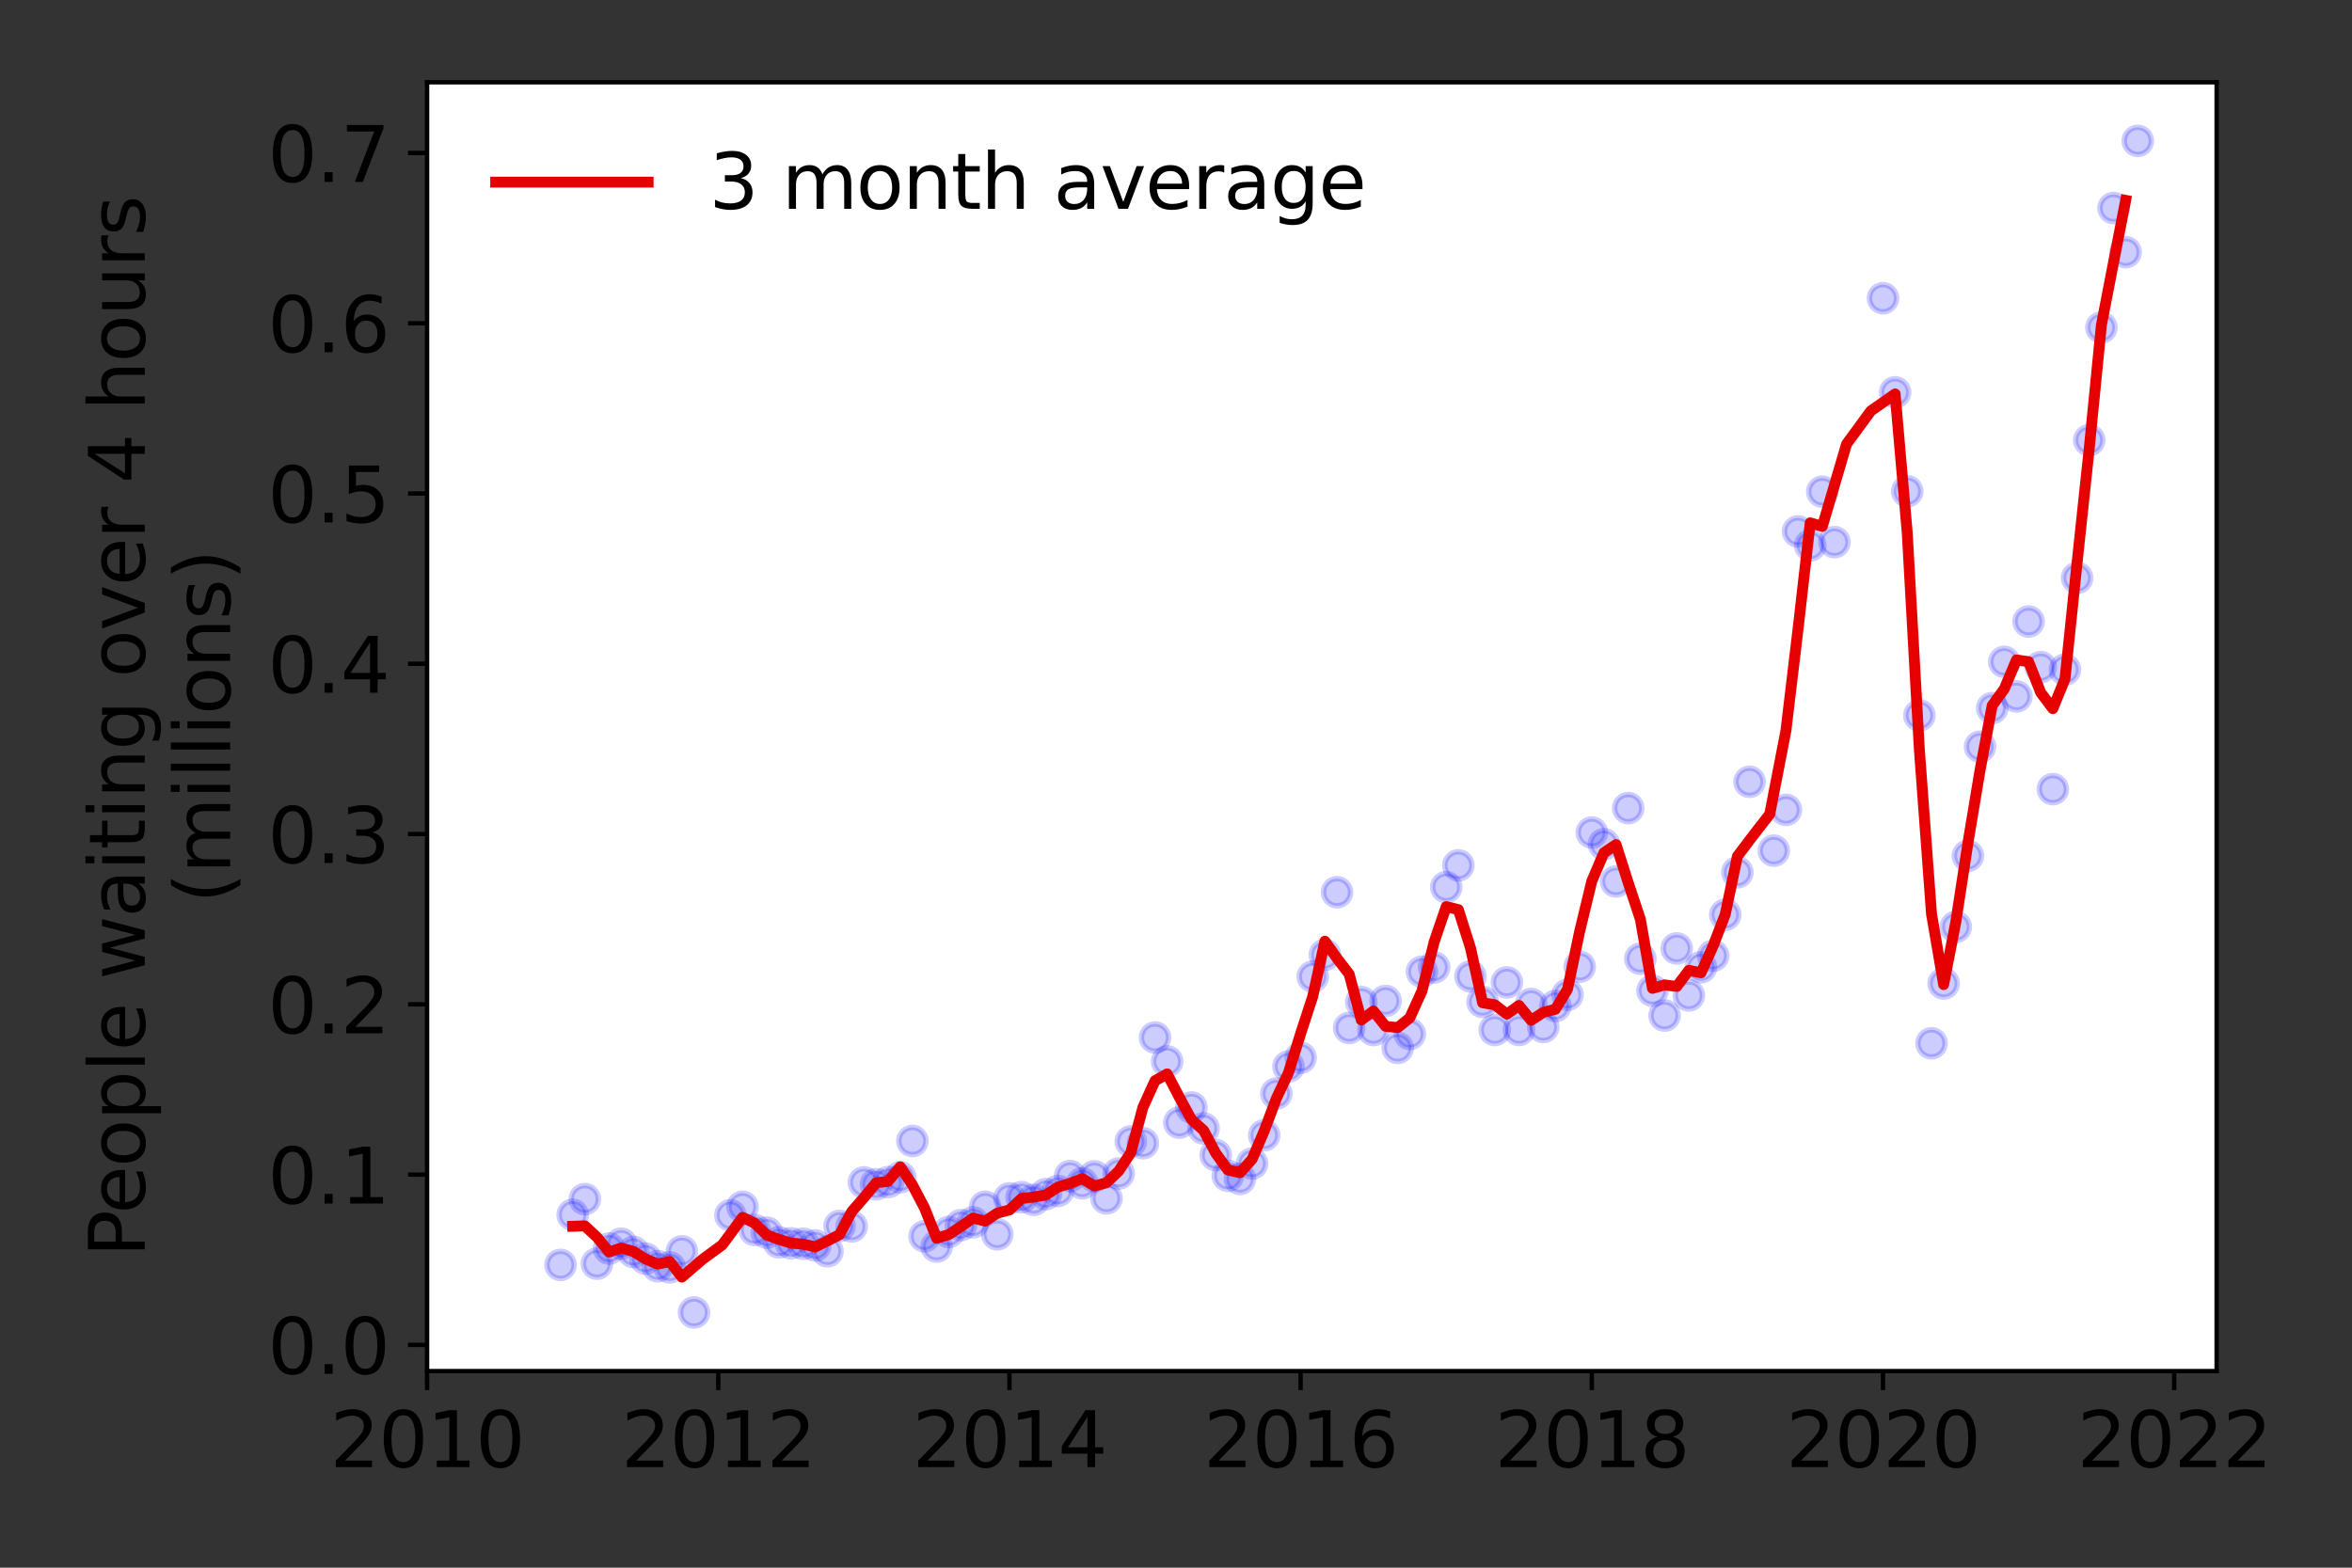 <?xml version="1.0" encoding="utf-8" standalone="no"?>
<!DOCTYPE svg PUBLIC "-//W3C//DTD SVG 1.1//EN"
  "http://www.w3.org/Graphics/SVG/1.1/DTD/svg11.dtd">
<svg height="288pt" version="1.1" viewBox="0 0 432 288" width="432pt" xmlns="http://www.w3.org/2000/svg" xmlns:xlink="http://www.w3.org/1999/xlink">
 <rect x="0" y="0" width="432" height="288" fill="#333333" stroke="none"/>
 <defs>
  <style type="text/css">*{stroke-linecap:butt;stroke-linejoin:round;}</style>
 </defs>
 <g id="figure_1">
  <g id="patch_1">
   <path d="M 0 288 
L 432 288 
L 432 0 
L 0 0 
z
" style="fill:none;"/>
  </g>
  <g id="axes_1">
   <g id="patch_2">
    <path d="M 78.445 251.88 
L 407.137 251.88 
L 407.137 15.12 
L 78.445 15.12 
z
" style="fill:#ffffff;"/>
   </g>
   <g id="matplotlib.axis_1">
    <g id="xtick_1">
     <g id="line2d_1">
      <defs>
       <path d="M 0 0 
L 0 3.5 
" id="m27bb8ed283" style="stroke:#000000;stroke-width:0.8;"/>
      </defs>
      <g>
       <use style="stroke:#000000;stroke-width:0.8;" x="78.445" xlink:href="#m27bb8ed283" y="251.88"/>
      </g>
     </g>
     <g id="text_1">
      <!-- 2010 -->
      <g transform="translate(60.63 269.518)scale(0.14 -0.14)">
       <defs>
        <path d="M 1228 531 
L 3431 531 
L 3431 0 
L 469 0 
L 469 531 
Q 828 903 1448 1529 
Q 2069 2156 2228 2338 
Q 2531 2678 2651 2914 
Q 2772 3150 2772 3378 
Q 2772 3750 2511 3984 
Q 2250 4219 1831 4219 
Q 1534 4219 1204 4116 
Q 875 4013 500 3803 
L 500 4441 
Q 881 4594 1212 4672 
Q 1544 4750 1819 4750 
Q 2544 4750 2975 4387 
Q 3406 4025 3406 3419 
Q 3406 3131 3298 2873 
Q 3191 2616 2906 2266 
Q 2828 2175 2409 1742 
Q 1991 1309 1228 531 
z
" id="DejaVuSans-32" transform="scale(0.016)"/>
        <path d="M 2034 4250 
Q 1547 4250 1301 3770 
Q 1056 3291 1056 2328 
Q 1056 1369 1301 889 
Q 1547 409 2034 409 
Q 2525 409 2770 889 
Q 3016 1369 3016 2328 
Q 3016 3291 2770 3770 
Q 2525 4250 2034 4250 
z
M 2034 4750 
Q 2819 4750 3233 4129 
Q 3647 3509 3647 2328 
Q 3647 1150 3233 529 
Q 2819 -91 2034 -91 
Q 1250 -91 836 529 
Q 422 1150 422 2328 
Q 422 3509 836 4129 
Q 1250 4750 2034 4750 
z
" id="DejaVuSans-30" transform="scale(0.016)"/>
        <path d="M 794 531 
L 1825 531 
L 1825 4091 
L 703 3866 
L 703 4441 
L 1819 4666 
L 2450 4666 
L 2450 531 
L 3481 531 
L 3481 0 
L 794 0 
L 794 531 
z
" id="DejaVuSans-31" transform="scale(0.016)"/>
       </defs>
       <use xlink:href="#DejaVuSans-32"/>
       <use x="63.623" xlink:href="#DejaVuSans-30"/>
       <use x="127.246" xlink:href="#DejaVuSans-31"/>
       <use x="190.869" xlink:href="#DejaVuSans-30"/>
      </g>
     </g>
    </g>
    <g id="xtick_2">
     <g id="line2d_2">
      <g>
       <use style="stroke:#000000;stroke-width:0.8;" x="131.927" xlink:href="#m27bb8ed283" y="251.88"/>
      </g>
     </g>
     <g id="text_2">
      <!-- 2012 -->
      <g transform="translate(114.112 269.518)scale(0.14 -0.14)">
       <use xlink:href="#DejaVuSans-32"/>
       <use x="63.623" xlink:href="#DejaVuSans-30"/>
       <use x="127.246" xlink:href="#DejaVuSans-31"/>
       <use x="190.869" xlink:href="#DejaVuSans-32"/>
      </g>
     </g>
    </g>
    <g id="xtick_3">
     <g id="line2d_3">
      <g>
       <use style="stroke:#000000;stroke-width:0.8;" x="185.409" xlink:href="#m27bb8ed283" y="251.88"/>
      </g>
     </g>
     <g id="text_3">
      <!-- 2014 -->
      <g transform="translate(167.594 269.518)scale(0.14 -0.14)">
       <defs>
        <path d="M 2419 4116 
L 825 1625 
L 2419 1625 
L 2419 4116 
z
M 2253 4666 
L 3047 4666 
L 3047 1625 
L 3713 1625 
L 3713 1100 
L 3047 1100 
L 3047 0 
L 2419 0 
L 2419 1100 
L 313 1100 
L 313 1709 
L 2253 4666 
z
" id="DejaVuSans-34" transform="scale(0.016)"/>
       </defs>
       <use xlink:href="#DejaVuSans-32"/>
       <use x="63.623" xlink:href="#DejaVuSans-30"/>
       <use x="127.246" xlink:href="#DejaVuSans-31"/>
       <use x="190.869" xlink:href="#DejaVuSans-34"/>
      </g>
     </g>
    </g>
    <g id="xtick_4">
     <g id="line2d_4">
      <g>
       <use style="stroke:#000000;stroke-width:0.8;" x="238.891" xlink:href="#m27bb8ed283" y="251.88"/>
      </g>
     </g>
     <g id="text_4">
      <!-- 2016 -->
      <g transform="translate(221.076 269.518)scale(0.14 -0.14)">
       <defs>
        <path d="M 2113 2584 
Q 1688 2584 1439 2293 
Q 1191 2003 1191 1497 
Q 1191 994 1439 701 
Q 1688 409 2113 409 
Q 2538 409 2786 701 
Q 3034 994 3034 1497 
Q 3034 2003 2786 2293 
Q 2538 2584 2113 2584 
z
M 3366 4563 
L 3366 3988 
Q 3128 4100 2886 4159 
Q 2644 4219 2406 4219 
Q 1781 4219 1451 3797 
Q 1122 3375 1075 2522 
Q 1259 2794 1537 2939 
Q 1816 3084 2150 3084 
Q 2853 3084 3261 2657 
Q 3669 2231 3669 1497 
Q 3669 778 3244 343 
Q 2819 -91 2113 -91 
Q 1303 -91 875 529 
Q 447 1150 447 2328 
Q 447 3434 972 4092 
Q 1497 4750 2381 4750 
Q 2619 4750 2861 4703 
Q 3103 4656 3366 4563 
z
" id="DejaVuSans-36" transform="scale(0.016)"/>
       </defs>
       <use xlink:href="#DejaVuSans-32"/>
       <use x="63.623" xlink:href="#DejaVuSans-30"/>
       <use x="127.246" xlink:href="#DejaVuSans-31"/>
       <use x="190.869" xlink:href="#DejaVuSans-36"/>
      </g>
     </g>
    </g>
    <g id="xtick_5">
     <g id="line2d_5">
      <g>
       <use style="stroke:#000000;stroke-width:0.8;" x="292.373" xlink:href="#m27bb8ed283" y="251.88"/>
      </g>
     </g>
     <g id="text_5">
      <!-- 2018 -->
      <g transform="translate(274.558 269.518)scale(0.14 -0.14)">
       <defs>
        <path d="M 2034 2216 
Q 1584 2216 1326 1975 
Q 1069 1734 1069 1313 
Q 1069 891 1326 650 
Q 1584 409 2034 409 
Q 2484 409 2743 651 
Q 3003 894 3003 1313 
Q 3003 1734 2745 1975 
Q 2488 2216 2034 2216 
z
M 1403 2484 
Q 997 2584 770 2862 
Q 544 3141 544 3541 
Q 544 4100 942 4425 
Q 1341 4750 2034 4750 
Q 2731 4750 3128 4425 
Q 3525 4100 3525 3541 
Q 3525 3141 3298 2862 
Q 3072 2584 2669 2484 
Q 3125 2378 3379 2068 
Q 3634 1759 3634 1313 
Q 3634 634 3220 271 
Q 2806 -91 2034 -91 
Q 1263 -91 848 271 
Q 434 634 434 1313 
Q 434 1759 690 2068 
Q 947 2378 1403 2484 
z
M 1172 3481 
Q 1172 3119 1398 2916 
Q 1625 2713 2034 2713 
Q 2441 2713 2670 2916 
Q 2900 3119 2900 3481 
Q 2900 3844 2670 4047 
Q 2441 4250 2034 4250 
Q 1625 4250 1398 4047 
Q 1172 3844 1172 3481 
z
" id="DejaVuSans-38" transform="scale(0.016)"/>
       </defs>
       <use xlink:href="#DejaVuSans-32"/>
       <use x="63.623" xlink:href="#DejaVuSans-30"/>
       <use x="127.246" xlink:href="#DejaVuSans-31"/>
       <use x="190.869" xlink:href="#DejaVuSans-38"/>
      </g>
     </g>
    </g>
    <g id="xtick_6">
     <g id="line2d_6">
      <g>
       <use style="stroke:#000000;stroke-width:0.8;" x="345.855" xlink:href="#m27bb8ed283" y="251.88"/>
      </g>
     </g>
     <g id="text_6">
      <!-- 2020 -->
      <g transform="translate(328.04 269.518)scale(0.14 -0.14)">
       <use xlink:href="#DejaVuSans-32"/>
       <use x="63.623" xlink:href="#DejaVuSans-30"/>
       <use x="127.246" xlink:href="#DejaVuSans-32"/>
       <use x="190.869" xlink:href="#DejaVuSans-30"/>
      </g>
     </g>
    </g>
    <g id="xtick_7">
     <g id="line2d_7">
      <g>
       <use style="stroke:#000000;stroke-width:0.8;" x="399.337" xlink:href="#m27bb8ed283" y="251.88"/>
      </g>
     </g>
     <g id="text_7">
      <!-- 2022 -->
      <g transform="translate(381.522 269.518)scale(0.14 -0.14)">
       <use xlink:href="#DejaVuSans-32"/>
       <use x="63.623" xlink:href="#DejaVuSans-30"/>
       <use x="127.246" xlink:href="#DejaVuSans-32"/>
       <use x="190.869" xlink:href="#DejaVuSans-32"/>
      </g>
     </g>
    </g>
   </g>
   <g id="matplotlib.axis_2">
    <g id="ytick_1">
     <g id="line2d_8">
      <defs>
       <path d="M 0 0 
L -3.5 0 
" id="m7fff9aa263" style="stroke:#000000;stroke-width:0.8;"/>
      </defs>
      <g>
       <use style="stroke:#000000;stroke-width:0.8;" x="78.445" xlink:href="#m7fff9aa263" y="247.068"/>
      </g>
     </g>
     <g id="text_8">
      <!-- 0.0 -->
      <g transform="translate(49.181 252.387)scale(0.14 -0.14)">
       <defs>
        <path d="M 684 794 
L 1344 794 
L 1344 0 
L 684 0 
L 684 794 
z
" id="DejaVuSans-2e" transform="scale(0.016)"/>
       </defs>
       <use xlink:href="#DejaVuSans-30"/>
       <use x="63.623" xlink:href="#DejaVuSans-2e"/>
       <use x="95.41" xlink:href="#DejaVuSans-30"/>
      </g>
     </g>
    </g>
    <g id="ytick_2">
     <g id="line2d_9">
      <g>
       <use style="stroke:#000000;stroke-width:0.8;" x="78.445" xlink:href="#m7fff9aa263" y="215.787"/>
      </g>
     </g>
     <g id="text_9">
      <!-- 0.1 -->
      <g transform="translate(49.181 221.105)scale(0.14 -0.14)">
       <use xlink:href="#DejaVuSans-30"/>
       <use x="63.623" xlink:href="#DejaVuSans-2e"/>
       <use x="95.41" xlink:href="#DejaVuSans-31"/>
      </g>
     </g>
    </g>
    <g id="ytick_3">
     <g id="line2d_10">
      <g>
       <use style="stroke:#000000;stroke-width:0.8;" x="78.445" xlink:href="#m7fff9aa263" y="184.505"/>
      </g>
     </g>
     <g id="text_10">
      <!-- 0.2 -->
      <g transform="translate(49.181 189.824)scale(0.14 -0.14)">
       <use xlink:href="#DejaVuSans-30"/>
       <use x="63.623" xlink:href="#DejaVuSans-2e"/>
       <use x="95.41" xlink:href="#DejaVuSans-32"/>
      </g>
     </g>
    </g>
    <g id="ytick_4">
     <g id="line2d_11">
      <g>
       <use style="stroke:#000000;stroke-width:0.8;" x="78.445" xlink:href="#m7fff9aa263" y="153.223"/>
      </g>
     </g>
     <g id="text_11">
      <!-- 0.3 -->
      <g transform="translate(49.181 158.542)scale(0.14 -0.14)">
       <defs>
        <path d="M 2597 2516 
Q 3050 2419 3304 2112 
Q 3559 1806 3559 1356 
Q 3559 666 3084 287 
Q 2609 -91 1734 -91 
Q 1441 -91 1130 -33 
Q 819 25 488 141 
L 488 750 
Q 750 597 1062 519 
Q 1375 441 1716 441 
Q 2309 441 2620 675 
Q 2931 909 2931 1356 
Q 2931 1769 2642 2001 
Q 2353 2234 1838 2234 
L 1294 2234 
L 1294 2753 
L 1863 2753 
Q 2328 2753 2575 2939 
Q 2822 3125 2822 3475 
Q 2822 3834 2567 4026 
Q 2313 4219 1838 4219 
Q 1578 4219 1281 4162 
Q 984 4106 628 3988 
L 628 4550 
Q 988 4650 1302 4700 
Q 1616 4750 1894 4750 
Q 2613 4750 3031 4423 
Q 3450 4097 3450 3541 
Q 3450 3153 3228 2886 
Q 3006 2619 2597 2516 
z
" id="DejaVuSans-33" transform="scale(0.016)"/>
       </defs>
       <use xlink:href="#DejaVuSans-30"/>
       <use x="63.623" xlink:href="#DejaVuSans-2e"/>
       <use x="95.41" xlink:href="#DejaVuSans-33"/>
      </g>
     </g>
    </g>
    <g id="ytick_5">
     <g id="line2d_12">
      <g>
       <use style="stroke:#000000;stroke-width:0.8;" x="78.445" xlink:href="#m7fff9aa263" y="121.941"/>
      </g>
     </g>
     <g id="text_12">
      <!-- 0.4 -->
      <g transform="translate(49.181 127.26)scale(0.14 -0.14)">
       <use xlink:href="#DejaVuSans-30"/>
       <use x="63.623" xlink:href="#DejaVuSans-2e"/>
       <use x="95.41" xlink:href="#DejaVuSans-34"/>
      </g>
     </g>
    </g>
    <g id="ytick_6">
     <g id="line2d_13">
      <g>
       <use style="stroke:#000000;stroke-width:0.8;" x="78.445" xlink:href="#m7fff9aa263" y="90.66"/>
      </g>
     </g>
     <g id="text_13">
      <!-- 0.5 -->
      <g transform="translate(49.181 95.979)scale(0.14 -0.14)">
       <defs>
        <path d="M 691 4666 
L 3169 4666 
L 3169 4134 
L 1269 4134 
L 1269 2991 
Q 1406 3038 1543 3061 
Q 1681 3084 1819 3084 
Q 2600 3084 3056 2656 
Q 3513 2228 3513 1497 
Q 3513 744 3044 326 
Q 2575 -91 1722 -91 
Q 1428 -91 1123 -41 
Q 819 9 494 109 
L 494 744 
Q 775 591 1075 516 
Q 1375 441 1709 441 
Q 2250 441 2565 725 
Q 2881 1009 2881 1497 
Q 2881 1984 2565 2268 
Q 2250 2553 1709 2553 
Q 1456 2553 1204 2497 
Q 953 2441 691 2322 
L 691 4666 
z
" id="DejaVuSans-35" transform="scale(0.016)"/>
       </defs>
       <use xlink:href="#DejaVuSans-30"/>
       <use x="63.623" xlink:href="#DejaVuSans-2e"/>
       <use x="95.41" xlink:href="#DejaVuSans-35"/>
      </g>
     </g>
    </g>
    <g id="ytick_7">
     <g id="line2d_14">
      <g>
       <use style="stroke:#000000;stroke-width:0.8;" x="78.445" xlink:href="#m7fff9aa263" y="59.378"/>
      </g>
     </g>
     <g id="text_14">
      <!-- 0.6 -->
      <g transform="translate(49.181 64.697)scale(0.14 -0.14)">
       <use xlink:href="#DejaVuSans-30"/>
       <use x="63.623" xlink:href="#DejaVuSans-2e"/>
       <use x="95.41" xlink:href="#DejaVuSans-36"/>
      </g>
     </g>
    </g>
    <g id="ytick_8">
     <g id="line2d_15">
      <g>
       <use style="stroke:#000000;stroke-width:0.8;" x="78.445" xlink:href="#m7fff9aa263" y="28.096"/>
      </g>
     </g>
     <g id="text_15">
      <!-- 0.7 -->
      <g transform="translate(49.181 33.415)scale(0.14 -0.14)">
       <defs>
        <path d="M 525 4666 
L 3525 4666 
L 3525 4397 
L 1831 0 
L 1172 0 
L 2766 4134 
L 525 4134 
L 525 4666 
z
" id="DejaVuSans-37" transform="scale(0.016)"/>
       </defs>
       <use xlink:href="#DejaVuSans-30"/>
       <use x="63.623" xlink:href="#DejaVuSans-2e"/>
       <use x="95.41" xlink:href="#DejaVuSans-37"/>
      </g>
     </g>
    </g>
    <g id="text_16">
     <!-- People waiting over 4 hours -->
     <g transform="translate(26.592 230.925)rotate(-90)scale(0.14 -0.14)">
      <defs>
       <path d="M 1259 4147 
L 1259 2394 
L 2053 2394 
Q 2494 2394 2734 2622 
Q 2975 2850 2975 3272 
Q 2975 3691 2734 3919 
Q 2494 4147 2053 4147 
L 1259 4147 
z
M 628 4666 
L 2053 4666 
Q 2838 4666 3239 4311 
Q 3641 3956 3641 3272 
Q 3641 2581 3239 2228 
Q 2838 1875 2053 1875 
L 1259 1875 
L 1259 0 
L 628 0 
L 628 4666 
z
" id="DejaVuSans-50" transform="scale(0.016)"/>
       <path d="M 3597 1894 
L 3597 1613 
L 953 1613 
Q 991 1019 1311 708 
Q 1631 397 2203 397 
Q 2534 397 2845 478 
Q 3156 559 3463 722 
L 3463 178 
Q 3153 47 2828 -22 
Q 2503 -91 2169 -91 
Q 1331 -91 842 396 
Q 353 884 353 1716 
Q 353 2575 817 3079 
Q 1281 3584 2069 3584 
Q 2775 3584 3186 3129 
Q 3597 2675 3597 1894 
z
M 3022 2063 
Q 3016 2534 2758 2815 
Q 2500 3097 2075 3097 
Q 1594 3097 1305 2825 
Q 1016 2553 972 2059 
L 3022 2063 
z
" id="DejaVuSans-65" transform="scale(0.016)"/>
       <path d="M 1959 3097 
Q 1497 3097 1228 2736 
Q 959 2375 959 1747 
Q 959 1119 1226 758 
Q 1494 397 1959 397 
Q 2419 397 2687 759 
Q 2956 1122 2956 1747 
Q 2956 2369 2687 2733 
Q 2419 3097 1959 3097 
z
M 1959 3584 
Q 2709 3584 3137 3096 
Q 3566 2609 3566 1747 
Q 3566 888 3137 398 
Q 2709 -91 1959 -91 
Q 1206 -91 779 398 
Q 353 888 353 1747 
Q 353 2609 779 3096 
Q 1206 3584 1959 3584 
z
" id="DejaVuSans-6f" transform="scale(0.016)"/>
       <path d="M 1159 525 
L 1159 -1331 
L 581 -1331 
L 581 3500 
L 1159 3500 
L 1159 2969 
Q 1341 3281 1617 3432 
Q 1894 3584 2278 3584 
Q 2916 3584 3314 3078 
Q 3713 2572 3713 1747 
Q 3713 922 3314 415 
Q 2916 -91 2278 -91 
Q 1894 -91 1617 61 
Q 1341 213 1159 525 
z
M 3116 1747 
Q 3116 2381 2855 2742 
Q 2594 3103 2138 3103 
Q 1681 3103 1420 2742 
Q 1159 2381 1159 1747 
Q 1159 1113 1420 752 
Q 1681 391 2138 391 
Q 2594 391 2855 752 
Q 3116 1113 3116 1747 
z
" id="DejaVuSans-70" transform="scale(0.016)"/>
       <path d="M 603 4863 
L 1178 4863 
L 1178 0 
L 603 0 
L 603 4863 
z
" id="DejaVuSans-6c" transform="scale(0.016)"/>
       <path id="DejaVuSans-20" transform="scale(0.016)"/>
       <path d="M 269 3500 
L 844 3500 
L 1563 769 
L 2278 3500 
L 2956 3500 
L 3675 769 
L 4391 3500 
L 4966 3500 
L 4050 0 
L 3372 0 
L 2619 2869 
L 1863 0 
L 1184 0 
L 269 3500 
z
" id="DejaVuSans-77" transform="scale(0.016)"/>
       <path d="M 2194 1759 
Q 1497 1759 1228 1600 
Q 959 1441 959 1056 
Q 959 750 1161 570 
Q 1363 391 1709 391 
Q 2188 391 2477 730 
Q 2766 1069 2766 1631 
L 2766 1759 
L 2194 1759 
z
M 3341 1997 
L 3341 0 
L 2766 0 
L 2766 531 
Q 2569 213 2275 61 
Q 1981 -91 1556 -91 
Q 1019 -91 701 211 
Q 384 513 384 1019 
Q 384 1609 779 1909 
Q 1175 2209 1959 2209 
L 2766 2209 
L 2766 2266 
Q 2766 2663 2505 2880 
Q 2244 3097 1772 3097 
Q 1472 3097 1187 3025 
Q 903 2953 641 2809 
L 641 3341 
Q 956 3463 1253 3523 
Q 1550 3584 1831 3584 
Q 2591 3584 2966 3190 
Q 3341 2797 3341 1997 
z
" id="DejaVuSans-61" transform="scale(0.016)"/>
       <path d="M 603 3500 
L 1178 3500 
L 1178 0 
L 603 0 
L 603 3500 
z
M 603 4863 
L 1178 4863 
L 1178 4134 
L 603 4134 
L 603 4863 
z
" id="DejaVuSans-69" transform="scale(0.016)"/>
       <path d="M 1172 4494 
L 1172 3500 
L 2356 3500 
L 2356 3053 
L 1172 3053 
L 1172 1153 
Q 1172 725 1289 603 
Q 1406 481 1766 481 
L 2356 481 
L 2356 0 
L 1766 0 
Q 1100 0 847 248 
Q 594 497 594 1153 
L 594 3053 
L 172 3053 
L 172 3500 
L 594 3500 
L 594 4494 
L 1172 4494 
z
" id="DejaVuSans-74" transform="scale(0.016)"/>
       <path d="M 3513 2113 
L 3513 0 
L 2938 0 
L 2938 2094 
Q 2938 2591 2744 2837 
Q 2550 3084 2163 3084 
Q 1697 3084 1428 2787 
Q 1159 2491 1159 1978 
L 1159 0 
L 581 0 
L 581 3500 
L 1159 3500 
L 1159 2956 
Q 1366 3272 1645 3428 
Q 1925 3584 2291 3584 
Q 2894 3584 3203 3211 
Q 3513 2838 3513 2113 
z
" id="DejaVuSans-6e" transform="scale(0.016)"/>
       <path d="M 2906 1791 
Q 2906 2416 2648 2759 
Q 2391 3103 1925 3103 
Q 1463 3103 1205 2759 
Q 947 2416 947 1791 
Q 947 1169 1205 825 
Q 1463 481 1925 481 
Q 2391 481 2648 825 
Q 2906 1169 2906 1791 
z
M 3481 434 
Q 3481 -459 3084 -895 
Q 2688 -1331 1869 -1331 
Q 1566 -1331 1297 -1286 
Q 1028 -1241 775 -1147 
L 775 -588 
Q 1028 -725 1275 -790 
Q 1522 -856 1778 -856 
Q 2344 -856 2625 -561 
Q 2906 -266 2906 331 
L 2906 616 
Q 2728 306 2450 153 
Q 2172 0 1784 0 
Q 1141 0 747 490 
Q 353 981 353 1791 
Q 353 2603 747 3093 
Q 1141 3584 1784 3584 
Q 2172 3584 2450 3431 
Q 2728 3278 2906 2969 
L 2906 3500 
L 3481 3500 
L 3481 434 
z
" id="DejaVuSans-67" transform="scale(0.016)"/>
       <path d="M 191 3500 
L 800 3500 
L 1894 563 
L 2988 3500 
L 3597 3500 
L 2284 0 
L 1503 0 
L 191 3500 
z
" id="DejaVuSans-76" transform="scale(0.016)"/>
       <path d="M 2631 2963 
Q 2534 3019 2420 3045 
Q 2306 3072 2169 3072 
Q 1681 3072 1420 2755 
Q 1159 2438 1159 1844 
L 1159 0 
L 581 0 
L 581 3500 
L 1159 3500 
L 1159 2956 
Q 1341 3275 1631 3429 
Q 1922 3584 2338 3584 
Q 2397 3584 2469 3576 
Q 2541 3569 2628 3553 
L 2631 2963 
z
" id="DejaVuSans-72" transform="scale(0.016)"/>
       <path d="M 3513 2113 
L 3513 0 
L 2938 0 
L 2938 2094 
Q 2938 2591 2744 2837 
Q 2550 3084 2163 3084 
Q 1697 3084 1428 2787 
Q 1159 2491 1159 1978 
L 1159 0 
L 581 0 
L 581 4863 
L 1159 4863 
L 1159 2956 
Q 1366 3272 1645 3428 
Q 1925 3584 2291 3584 
Q 2894 3584 3203 3211 
Q 3513 2838 3513 2113 
z
" id="DejaVuSans-68" transform="scale(0.016)"/>
       <path d="M 544 1381 
L 544 3500 
L 1119 3500 
L 1119 1403 
Q 1119 906 1312 657 
Q 1506 409 1894 409 
Q 2359 409 2629 706 
Q 2900 1003 2900 1516 
L 2900 3500 
L 3475 3500 
L 3475 0 
L 2900 0 
L 2900 538 
Q 2691 219 2414 64 
Q 2138 -91 1772 -91 
Q 1169 -91 856 284 
Q 544 659 544 1381 
z
M 1991 3584 
L 1991 3584 
z
" id="DejaVuSans-75" transform="scale(0.016)"/>
       <path d="M 2834 3397 
L 2834 2853 
Q 2591 2978 2328 3040 
Q 2066 3103 1784 3103 
Q 1356 3103 1142 2972 
Q 928 2841 928 2578 
Q 928 2378 1081 2264 
Q 1234 2150 1697 2047 
L 1894 2003 
Q 2506 1872 2764 1633 
Q 3022 1394 3022 966 
Q 3022 478 2636 193 
Q 2250 -91 1575 -91 
Q 1294 -91 989 -36 
Q 684 19 347 128 
L 347 722 
Q 666 556 975 473 
Q 1284 391 1588 391 
Q 1994 391 2212 530 
Q 2431 669 2431 922 
Q 2431 1156 2273 1281 
Q 2116 1406 1581 1522 
L 1381 1569 
Q 847 1681 609 1914 
Q 372 2147 372 2553 
Q 372 3047 722 3315 
Q 1072 3584 1716 3584 
Q 2034 3584 2315 3537 
Q 2597 3491 2834 3397 
z
" id="DejaVuSans-73" transform="scale(0.016)"/>
      </defs>
      <use xlink:href="#DejaVuSans-50"/>
      <use x="56.678" xlink:href="#DejaVuSans-65"/>
      <use x="118.201" xlink:href="#DejaVuSans-6f"/>
      <use x="179.383" xlink:href="#DejaVuSans-70"/>
      <use x="242.859" xlink:href="#DejaVuSans-6c"/>
      <use x="270.643" xlink:href="#DejaVuSans-65"/>
      <use x="332.166" xlink:href="#DejaVuSans-20"/>
      <use x="363.953" xlink:href="#DejaVuSans-77"/>
      <use x="445.74" xlink:href="#DejaVuSans-61"/>
      <use x="507.02" xlink:href="#DejaVuSans-69"/>
      <use x="534.803" xlink:href="#DejaVuSans-74"/>
      <use x="574.012" xlink:href="#DejaVuSans-69"/>
      <use x="601.795" xlink:href="#DejaVuSans-6e"/>
      <use x="665.174" xlink:href="#DejaVuSans-67"/>
      <use x="728.65" xlink:href="#DejaVuSans-20"/>
      <use x="760.438" xlink:href="#DejaVuSans-6f"/>
      <use x="821.619" xlink:href="#DejaVuSans-76"/>
      <use x="880.799" xlink:href="#DejaVuSans-65"/>
      <use x="942.322" xlink:href="#DejaVuSans-72"/>
      <use x="983.436" xlink:href="#DejaVuSans-20"/>
      <use x="1015.223" xlink:href="#DejaVuSans-34"/>
      <use x="1078.846" xlink:href="#DejaVuSans-20"/>
      <use x="1110.633" xlink:href="#DejaVuSans-68"/>
      <use x="1174.012" xlink:href="#DejaVuSans-6f"/>
      <use x="1235.193" xlink:href="#DejaVuSans-75"/>
      <use x="1298.572" xlink:href="#DejaVuSans-72"/>
      <use x="1339.686" xlink:href="#DejaVuSans-73"/>
     </g>
     <!-- (millions) -->
     <g transform="translate(42.269 165.925)rotate(-90)scale(0.14 -0.14)">
      <defs>
       <path d="M 1984 4856 
Q 1566 4138 1362 3434 
Q 1159 2731 1159 2009 
Q 1159 1288 1364 580 
Q 1569 -128 1984 -844 
L 1484 -844 
Q 1016 -109 783 600 
Q 550 1309 550 2009 
Q 550 2706 781 3412 
Q 1013 4119 1484 4856 
L 1984 4856 
z
" id="DejaVuSans-28" transform="scale(0.016)"/>
       <path d="M 3328 2828 
Q 3544 3216 3844 3400 
Q 4144 3584 4550 3584 
Q 5097 3584 5394 3201 
Q 5691 2819 5691 2113 
L 5691 0 
L 5113 0 
L 5113 2094 
Q 5113 2597 4934 2840 
Q 4756 3084 4391 3084 
Q 3944 3084 3684 2787 
Q 3425 2491 3425 1978 
L 3425 0 
L 2847 0 
L 2847 2094 
Q 2847 2600 2669 2842 
Q 2491 3084 2119 3084 
Q 1678 3084 1418 2786 
Q 1159 2488 1159 1978 
L 1159 0 
L 581 0 
L 581 3500 
L 1159 3500 
L 1159 2956 
Q 1356 3278 1631 3431 
Q 1906 3584 2284 3584 
Q 2666 3584 2933 3390 
Q 3200 3197 3328 2828 
z
" id="DejaVuSans-6d" transform="scale(0.016)"/>
       <path d="M 513 4856 
L 1013 4856 
Q 1481 4119 1714 3412 
Q 1947 2706 1947 2009 
Q 1947 1309 1714 600 
Q 1481 -109 1013 -844 
L 513 -844 
Q 928 -128 1133 580 
Q 1338 1288 1338 2009 
Q 1338 2731 1133 3434 
Q 928 4138 513 4856 
z
" id="DejaVuSans-29" transform="scale(0.016)"/>
      </defs>
      <use xlink:href="#DejaVuSans-28"/>
      <use x="39.014" xlink:href="#DejaVuSans-6d"/>
      <use x="136.426" xlink:href="#DejaVuSans-69"/>
      <use x="164.209" xlink:href="#DejaVuSans-6c"/>
      <use x="191.992" xlink:href="#DejaVuSans-6c"/>
      <use x="219.775" xlink:href="#DejaVuSans-69"/>
      <use x="247.559" xlink:href="#DejaVuSans-6f"/>
      <use x="308.74" xlink:href="#DejaVuSans-6e"/>
      <use x="372.119" xlink:href="#DejaVuSans-73"/>
      <use x="424.219" xlink:href="#DejaVuSans-29"/>
     </g>
    </g>
   </g>
   <g id="line2d_16">
    <defs>
     <path d="M 0 2.5 
C 0.663 2.5 1.299 2.237 1.768 1.768 
C 2.237 1.299 2.5 0.663 2.5 0 
C 2.5 -0.663 2.237 -1.299 1.768 -1.768 
C 1.299 -2.237 0.663 -2.5 0 -2.5 
C -0.663 -2.5 -1.299 -2.237 -1.768 -1.768 
C -2.237 -1.299 -2.5 -0.663 -2.5 0 
C -2.5 0.663 -2.237 1.299 -1.768 1.768 
C -1.299 2.237 -0.663 2.5 0 2.5 
z
" id="m0ebfa929d3" style="stroke:#0000ff;stroke-opacity:0.2;"/>
    </defs>
    <g clip-path="url(#p494450d77a)">
     <use style="fill:#0000ff;fill-opacity:0.2;stroke:#0000ff;stroke-opacity:0.2;" x="392.652" xlink:href="#m0ebfa929d3" y="25.882"/>
     <use style="fill:#0000ff;fill-opacity:0.2;stroke:#0000ff;stroke-opacity:0.2;" x="390.424" xlink:href="#m0ebfa929d3" y="46.329"/>
     <use style="fill:#0000ff;fill-opacity:0.2;stroke:#0000ff;stroke-opacity:0.2;" x="388.195" xlink:href="#m0ebfa929d3" y="38.22"/>
     <use style="fill:#0000ff;fill-opacity:0.2;stroke:#0000ff;stroke-opacity:0.2;" x="385.967" xlink:href="#m0ebfa929d3" y="60.157"/>
     <use style="fill:#0000ff;fill-opacity:0.2;stroke:#0000ff;stroke-opacity:0.2;" x="383.738" xlink:href="#m0ebfa929d3" y="80.86"/>
     <use style="fill:#0000ff;fill-opacity:0.2;stroke:#0000ff;stroke-opacity:0.2;" x="381.51" xlink:href="#m0ebfa929d3" y="106.161"/>
     <use style="fill:#0000ff;fill-opacity:0.2;stroke:#0000ff;stroke-opacity:0.2;" x="379.282" xlink:href="#m0ebfa929d3" y="123.026"/>
     <use style="fill:#0000ff;fill-opacity:0.2;stroke:#0000ff;stroke-opacity:0.2;" x="377.053" xlink:href="#m0ebfa929d3" y="144.972"/>
     <use style="fill:#0000ff;fill-opacity:0.2;stroke:#0000ff;stroke-opacity:0.2;" x="374.825" xlink:href="#m0ebfa929d3" y="122.557"/>
     <use style="fill:#0000ff;fill-opacity:0.2;stroke:#0000ff;stroke-opacity:0.2;" x="372.596" xlink:href="#m0ebfa929d3" y="114.176"/>
     <use style="fill:#0000ff;fill-opacity:0.2;stroke:#0000ff;stroke-opacity:0.2;" x="370.368" xlink:href="#m0ebfa929d3" y="127.935"/>
     <use style="fill:#0000ff;fill-opacity:0.2;stroke:#0000ff;stroke-opacity:0.2;" x="368.14" xlink:href="#m0ebfa929d3" y="121.591"/>
     <use style="fill:#0000ff;fill-opacity:0.2;stroke:#0000ff;stroke-opacity:0.2;" x="365.911" xlink:href="#m0ebfa929d3" y="130.093"/>
     <use style="fill:#0000ff;fill-opacity:0.2;stroke:#0000ff;stroke-opacity:0.2;" x="363.683" xlink:href="#m0ebfa929d3" y="137.175"/>
     <use style="fill:#0000ff;fill-opacity:0.2;stroke:#0000ff;stroke-opacity:0.2;" x="361.454" xlink:href="#m0ebfa929d3" y="157.219"/>
     <use style="fill:#0000ff;fill-opacity:0.2;stroke:#0000ff;stroke-opacity:0.2;" x="359.226" xlink:href="#m0ebfa929d3" y="170.282"/>
     <use style="fill:#0000ff;fill-opacity:0.2;stroke:#0000ff;stroke-opacity:0.2;" x="356.997" xlink:href="#m0ebfa929d3" y="180.672"/>
     <use style="fill:#0000ff;fill-opacity:0.2;stroke:#0000ff;stroke-opacity:0.2;" x="354.769" xlink:href="#m0ebfa929d3" y="191.667"/>
     <use style="fill:#0000ff;fill-opacity:0.2;stroke:#0000ff;stroke-opacity:0.2;" x="352.541" xlink:href="#m0ebfa929d3" y="131.418"/>
     <use style="fill:#0000ff;fill-opacity:0.2;stroke:#0000ff;stroke-opacity:0.2;" x="350.312" xlink:href="#m0ebfa929d3" y="90.249"/>
     <use style="fill:#0000ff;fill-opacity:0.2;stroke:#0000ff;stroke-opacity:0.2;" x="348.084" xlink:href="#m0ebfa929d3" y="72.08"/>
     <use style="fill:#0000ff;fill-opacity:0.2;stroke:#0000ff;stroke-opacity:0.2;" x="345.855" xlink:href="#m0ebfa929d3" y="54.787"/>
     <use style="fill:#0000ff;fill-opacity:0.2;stroke:#0000ff;stroke-opacity:0.2;" x="336.942" xlink:href="#m0ebfa929d3" y="99.594"/>
     <use style="fill:#0000ff;fill-opacity:0.2;stroke:#0000ff;stroke-opacity:0.2;" x="334.713" xlink:href="#m0ebfa929d3" y="90.33"/>
     <use style="fill:#0000ff;fill-opacity:0.2;stroke:#0000ff;stroke-opacity:0.2;" x="332.485" xlink:href="#m0ebfa929d3" y="100.192"/>
     <use style="fill:#0000ff;fill-opacity:0.2;stroke:#0000ff;stroke-opacity:0.2;" x="330.256" xlink:href="#m0ebfa929d3" y="97.634"/>
     <use style="fill:#0000ff;fill-opacity:0.2;stroke:#0000ff;stroke-opacity:0.2;" x="328.028" xlink:href="#m0ebfa929d3" y="148.787"/>
     <use style="fill:#0000ff;fill-opacity:0.2;stroke:#0000ff;stroke-opacity:0.2;" x="325.8" xlink:href="#m0ebfa929d3" y="156.273"/>
     <use style="fill:#0000ff;fill-opacity:0.2;stroke:#0000ff;stroke-opacity:0.2;" x="321.343" xlink:href="#m0ebfa929d3" y="143.621"/>
     <use style="fill:#0000ff;fill-opacity:0.2;stroke:#0000ff;stroke-opacity:0.2;" x="319.114" xlink:href="#m0ebfa929d3" y="160.257"/>
     <use style="fill:#0000ff;fill-opacity:0.2;stroke:#0000ff;stroke-opacity:0.2;" x="316.886" xlink:href="#m0ebfa929d3" y="168.05"/>
     <use style="fill:#0000ff;fill-opacity:0.2;stroke:#0000ff;stroke-opacity:0.2;" x="314.657" xlink:href="#m0ebfa929d3" y="175.574"/>
     <use style="fill:#0000ff;fill-opacity:0.2;stroke:#0000ff;stroke-opacity:0.2;" x="312.429" xlink:href="#m0ebfa929d3" y="177.699"/>
     <use style="fill:#0000ff;fill-opacity:0.2;stroke:#0000ff;stroke-opacity:0.2;" x="310.201" xlink:href="#m0ebfa929d3" y="182.866"/>
     <use style="fill:#0000ff;fill-opacity:0.2;stroke:#0000ff;stroke-opacity:0.2;" x="307.972" xlink:href="#m0ebfa929d3" y="174.237"/>
     <use style="fill:#0000ff;fill-opacity:0.2;stroke:#0000ff;stroke-opacity:0.2;" x="305.744" xlink:href="#m0ebfa929d3" y="186.564"/>
     <use style="fill:#0000ff;fill-opacity:0.2;stroke:#0000ff;stroke-opacity:0.2;" x="303.515" xlink:href="#m0ebfa929d3" y="182.002"/>
     <use style="fill:#0000ff;fill-opacity:0.2;stroke:#0000ff;stroke-opacity:0.2;" x="301.287" xlink:href="#m0ebfa929d3" y="176.133"/>
     <use style="fill:#0000ff;fill-opacity:0.2;stroke:#0000ff;stroke-opacity:0.2;" x="299.059" xlink:href="#m0ebfa929d3" y="148.458"/>
     <use style="fill:#0000ff;fill-opacity:0.2;stroke:#0000ff;stroke-opacity:0.2;" x="296.83" xlink:href="#m0ebfa929d3" y="161.924"/>
     <use style="fill:#0000ff;fill-opacity:0.2;stroke:#0000ff;stroke-opacity:0.2;" x="294.602" xlink:href="#m0ebfa929d3" y="155.091"/>
     <use style="fill:#0000ff;fill-opacity:0.2;stroke:#0000ff;stroke-opacity:0.2;" x="292.373" xlink:href="#m0ebfa929d3" y="152.944"/>
     <use style="fill:#0000ff;fill-opacity:0.2;stroke:#0000ff;stroke-opacity:0.2;" x="290.145" xlink:href="#m0ebfa929d3" y="177.597"/>
     <use style="fill:#0000ff;fill-opacity:0.2;stroke:#0000ff;stroke-opacity:0.2;" x="287.916" xlink:href="#m0ebfa929d3" y="182.752"/>
     <use style="fill:#0000ff;fill-opacity:0.2;stroke:#0000ff;stroke-opacity:0.2;" x="285.688" xlink:href="#m0ebfa929d3" y="184.809"/>
     <use style="fill:#0000ff;fill-opacity:0.2;stroke:#0000ff;stroke-opacity:0.2;" x="283.46" xlink:href="#m0ebfa929d3" y="188.663"/>
     <use style="fill:#0000ff;fill-opacity:0.2;stroke:#0000ff;stroke-opacity:0.2;" x="281.231" xlink:href="#m0ebfa929d3" y="184.448"/>
     <use style="fill:#0000ff;fill-opacity:0.2;stroke:#0000ff;stroke-opacity:0.2;" x="279.003" xlink:href="#m0ebfa929d3" y="189.214"/>
     <use style="fill:#0000ff;fill-opacity:0.2;stroke:#0000ff;stroke-opacity:0.2;" x="276.774" xlink:href="#m0ebfa929d3" y="180.478"/>
     <use style="fill:#0000ff;fill-opacity:0.2;stroke:#0000ff;stroke-opacity:0.2;" x="274.546" xlink:href="#m0ebfa929d3" y="189.219"/>
     <use style="fill:#0000ff;fill-opacity:0.2;stroke:#0000ff;stroke-opacity:0.2;" x="272.318" xlink:href="#m0ebfa929d3" y="184.069"/>
     <use style="fill:#0000ff;fill-opacity:0.2;stroke:#0000ff;stroke-opacity:0.2;" x="270.089" xlink:href="#m0ebfa929d3" y="179.37"/>
     <use style="fill:#0000ff;fill-opacity:0.2;stroke:#0000ff;stroke-opacity:0.2;" x="267.861" xlink:href="#m0ebfa929d3" y="158.975"/>
     <use style="fill:#0000ff;fill-opacity:0.2;stroke:#0000ff;stroke-opacity:0.2;" x="265.632" xlink:href="#m0ebfa929d3" y="162.977"/>
     <use style="fill:#0000ff;fill-opacity:0.2;stroke:#0000ff;stroke-opacity:0.2;" x="263.404" xlink:href="#m0ebfa929d3" y="177.713"/>
     <use style="fill:#0000ff;fill-opacity:0.2;stroke:#0000ff;stroke-opacity:0.2;" x="261.175" xlink:href="#m0ebfa929d3" y="178.518"/>
     <use style="fill:#0000ff;fill-opacity:0.2;stroke:#0000ff;stroke-opacity:0.2;" x="258.947" xlink:href="#m0ebfa929d3" y="189.949"/>
     <use style="fill:#0000ff;fill-opacity:0.2;stroke:#0000ff;stroke-opacity:0.2;" x="256.719" xlink:href="#m0ebfa929d3" y="192.507"/>
     <use style="fill:#0000ff;fill-opacity:0.2;stroke:#0000ff;stroke-opacity:0.2;" x="254.49" xlink:href="#m0ebfa929d3" y="183.888"/>
     <use style="fill:#0000ff;fill-opacity:0.2;stroke:#0000ff;stroke-opacity:0.2;" x="252.262" xlink:href="#m0ebfa929d3" y="189.225"/>
     <use style="fill:#0000ff;fill-opacity:0.2;stroke:#0000ff;stroke-opacity:0.2;" x="250.033" xlink:href="#m0ebfa929d3" y="184.089"/>
     <use style="fill:#0000ff;fill-opacity:0.2;stroke:#0000ff;stroke-opacity:0.2;" x="247.805" xlink:href="#m0ebfa929d3" y="188.846"/>
     <use style="fill:#0000ff;fill-opacity:0.2;stroke:#0000ff;stroke-opacity:0.2;" x="245.576" xlink:href="#m0ebfa929d3" y="163.911"/>
     <use style="fill:#0000ff;fill-opacity:0.2;stroke:#0000ff;stroke-opacity:0.2;" x="243.348" xlink:href="#m0ebfa929d3" y="175.408"/>
     <use style="fill:#0000ff;fill-opacity:0.2;stroke:#0000ff;stroke-opacity:0.2;" x="241.12" xlink:href="#m0ebfa929d3" y="179.41"/>
     <use style="fill:#0000ff;fill-opacity:0.2;stroke:#0000ff;stroke-opacity:0.2;" x="238.891" xlink:href="#m0ebfa929d3" y="194.326"/>
     <use style="fill:#0000ff;fill-opacity:0.2;stroke:#0000ff;stroke-opacity:0.2;" x="236.663" xlink:href="#m0ebfa929d3" y="195.931"/>
     <use style="fill:#0000ff;fill-opacity:0.2;stroke:#0000ff;stroke-opacity:0.2;" x="234.434" xlink:href="#m0ebfa929d3" y="200.911"/>
     <use style="fill:#0000ff;fill-opacity:0.2;stroke:#0000ff;stroke-opacity:0.2;" x="232.206" xlink:href="#m0ebfa929d3" y="208.557"/>
     <use style="fill:#0000ff;fill-opacity:0.2;stroke:#0000ff;stroke-opacity:0.2;" x="229.978" xlink:href="#m0ebfa929d3" y="213.761"/>
     <use style="fill:#0000ff;fill-opacity:0.2;stroke:#0000ff;stroke-opacity:0.2;" x="227.749" xlink:href="#m0ebfa929d3" y="216.576"/>
     <use style="fill:#0000ff;fill-opacity:0.2;stroke:#0000ff;stroke-opacity:0.2;" x="225.521" xlink:href="#m0ebfa929d3" y="215.998"/>
     <use style="fill:#0000ff;fill-opacity:0.2;stroke:#0000ff;stroke-opacity:0.2;" x="223.292" xlink:href="#m0ebfa929d3" y="212.202"/>
     <use style="fill:#0000ff;fill-opacity:0.2;stroke:#0000ff;stroke-opacity:0.2;" x="221.064" xlink:href="#m0ebfa929d3" y="207.303"/>
     <use style="fill:#0000ff;fill-opacity:0.2;stroke:#0000ff;stroke-opacity:0.2;" x="218.835" xlink:href="#m0ebfa929d3" y="203.452"/>
     <use style="fill:#0000ff;fill-opacity:0.2;stroke:#0000ff;stroke-opacity:0.2;" x="216.607" xlink:href="#m0ebfa929d3" y="206.246"/>
     <use style="fill:#0000ff;fill-opacity:0.2;stroke:#0000ff;stroke-opacity:0.2;" x="214.379" xlink:href="#m0ebfa929d3" y="194.999"/>
     <use style="fill:#0000ff;fill-opacity:0.2;stroke:#0000ff;stroke-opacity:0.2;" x="212.15" xlink:href="#m0ebfa929d3" y="190.607"/>
     <use style="fill:#0000ff;fill-opacity:0.2;stroke:#0000ff;stroke-opacity:0.2;" x="209.922" xlink:href="#m0ebfa929d3" y="210.015"/>
     <use style="fill:#0000ff;fill-opacity:0.2;stroke:#0000ff;stroke-opacity:0.2;" x="207.693" xlink:href="#m0ebfa929d3" y="209.694"/>
     <use style="fill:#0000ff;fill-opacity:0.2;stroke:#0000ff;stroke-opacity:0.2;" x="205.465" xlink:href="#m0ebfa929d3" y="215.589"/>
     <use style="fill:#0000ff;fill-opacity:0.2;stroke:#0000ff;stroke-opacity:0.2;" x="203.237" xlink:href="#m0ebfa929d3" y="220.158"/>
     <use style="fill:#0000ff;fill-opacity:0.2;stroke:#0000ff;stroke-opacity:0.2;" x="201.008" xlink:href="#m0ebfa929d3" y="216.097"/>
     <use style="fill:#0000ff;fill-opacity:0.2;stroke:#0000ff;stroke-opacity:0.2;" x="198.78" xlink:href="#m0ebfa929d3" y="217.388"/>
     <use style="fill:#0000ff;fill-opacity:0.2;stroke:#0000ff;stroke-opacity:0.2;" x="196.551" xlink:href="#m0ebfa929d3" y="216.051"/>
     <use style="fill:#0000ff;fill-opacity:0.2;stroke:#0000ff;stroke-opacity:0.2;" x="194.323" xlink:href="#m0ebfa929d3" y="218.783"/>
     <use style="fill:#0000ff;fill-opacity:0.2;stroke:#0000ff;stroke-opacity:0.2;" x="192.094" xlink:href="#m0ebfa929d3" y="219.375"/>
     <use style="fill:#0000ff;fill-opacity:0.2;stroke:#0000ff;stroke-opacity:0.2;" x="189.866" xlink:href="#m0ebfa929d3" y="220.425"/>
     <use style="fill:#0000ff;fill-opacity:0.2;stroke:#0000ff;stroke-opacity:0.2;" x="187.638" xlink:href="#m0ebfa929d3" y="219.934"/>
     <use style="fill:#0000ff;fill-opacity:0.2;stroke:#0000ff;stroke-opacity:0.2;" x="185.409" xlink:href="#m0ebfa929d3" y="220.154"/>
     <use style="fill:#0000ff;fill-opacity:0.2;stroke:#0000ff;stroke-opacity:0.2;" x="183.181" xlink:href="#m0ebfa929d3" y="226.748"/>
     <use style="fill:#0000ff;fill-opacity:0.2;stroke:#0000ff;stroke-opacity:0.2;" x="180.952" xlink:href="#m0ebfa929d3" y="221.695"/>
     <use style="fill:#0000ff;fill-opacity:0.2;stroke:#0000ff;stroke-opacity:0.2;" x="178.724" xlink:href="#m0ebfa929d3" y="224.548"/>
     <use style="fill:#0000ff;fill-opacity:0.2;stroke:#0000ff;stroke-opacity:0.2;" x="176.495" xlink:href="#m0ebfa929d3" y="225.07"/>
     <use style="fill:#0000ff;fill-opacity:0.2;stroke:#0000ff;stroke-opacity:0.2;" x="174.267" xlink:href="#m0ebfa929d3" y="226.328"/>
     <use style="fill:#0000ff;fill-opacity:0.2;stroke:#0000ff;stroke-opacity:0.2;" x="172.039" xlink:href="#m0ebfa929d3" y="229.003"/>
     <use style="fill:#0000ff;fill-opacity:0.2;stroke:#0000ff;stroke-opacity:0.2;" x="169.81" xlink:href="#m0ebfa929d3" y="227.114"/>
     <use style="fill:#0000ff;fill-opacity:0.2;stroke:#0000ff;stroke-opacity:0.2;" x="167.582" xlink:href="#m0ebfa929d3" y="209.612"/>
     <use style="fill:#0000ff;fill-opacity:0.2;stroke:#0000ff;stroke-opacity:0.2;" x="165.353" xlink:href="#m0ebfa929d3" y="216.271"/>
     <use style="fill:#0000ff;fill-opacity:0.2;stroke:#0000ff;stroke-opacity:0.2;" x="163.125" xlink:href="#m0ebfa929d3" y="217.175"/>
     <use style="fill:#0000ff;fill-opacity:0.2;stroke:#0000ff;stroke-opacity:0.2;" x="160.897" xlink:href="#m0ebfa929d3" y="217.559"/>
     <use style="fill:#0000ff;fill-opacity:0.2;stroke:#0000ff;stroke-opacity:0.2;" x="158.668" xlink:href="#m0ebfa929d3" y="217.221"/>
     <use style="fill:#0000ff;fill-opacity:0.2;stroke:#0000ff;stroke-opacity:0.2;" x="156.44" xlink:href="#m0ebfa929d3" y="225.308"/>
     <use style="fill:#0000ff;fill-opacity:0.2;stroke:#0000ff;stroke-opacity:0.2;" x="154.211" xlink:href="#m0ebfa929d3" y="225.219"/>
     <use style="fill:#0000ff;fill-opacity:0.2;stroke:#0000ff;stroke-opacity:0.2;" x="151.983" xlink:href="#m0ebfa929d3" y="229.873"/>
     <use style="fill:#0000ff;fill-opacity:0.2;stroke:#0000ff;stroke-opacity:0.2;" x="149.754" xlink:href="#m0ebfa929d3" y="228.803"/>
     <use style="fill:#0000ff;fill-opacity:0.2;stroke:#0000ff;stroke-opacity:0.2;" x="147.526" xlink:href="#m0ebfa929d3" y="228.496"/>
     <use style="fill:#0000ff;fill-opacity:0.2;stroke:#0000ff;stroke-opacity:0.2;" x="145.298" xlink:href="#m0ebfa929d3" y="228.405"/>
     <use style="fill:#0000ff;fill-opacity:0.2;stroke:#0000ff;stroke-opacity:0.2;" x="143.069" xlink:href="#m0ebfa929d3" y="228.222"/>
     <use style="fill:#0000ff;fill-opacity:0.2;stroke:#0000ff;stroke-opacity:0.2;" x="140.841" xlink:href="#m0ebfa929d3" y="226.45"/>
     <use style="fill:#0000ff;fill-opacity:0.2;stroke:#0000ff;stroke-opacity:0.2;" x="138.612" xlink:href="#m0ebfa929d3" y="225.959"/>
     <use style="fill:#0000ff;fill-opacity:0.2;stroke:#0000ff;stroke-opacity:0.2;" x="136.384" xlink:href="#m0ebfa929d3" y="221.7"/>
     <use style="fill:#0000ff;fill-opacity:0.2;stroke:#0000ff;stroke-opacity:0.2;" x="134.155" xlink:href="#m0ebfa929d3" y="223.256"/>
     <use style="fill:#0000ff;fill-opacity:0.2;stroke:#0000ff;stroke-opacity:0.2;" x="127.47" xlink:href="#m0ebfa929d3" y="241.118"/>
     <use style="fill:#0000ff;fill-opacity:0.2;stroke:#0000ff;stroke-opacity:0.2;" x="125.242" xlink:href="#m0ebfa929d3" y="229.879"/>
     <use style="fill:#0000ff;fill-opacity:0.2;stroke:#0000ff;stroke-opacity:0.2;" x="123.013" xlink:href="#m0ebfa929d3" y="232.831"/>
     <use style="fill:#0000ff;fill-opacity:0.2;stroke:#0000ff;stroke-opacity:0.2;" x="120.785" xlink:href="#m0ebfa929d3" y="232.612"/>
     <use style="fill:#0000ff;fill-opacity:0.2;stroke:#0000ff;stroke-opacity:0.2;" x="118.557" xlink:href="#m0ebfa929d3" y="231.215"/>
     <use style="fill:#0000ff;fill-opacity:0.2;stroke:#0000ff;stroke-opacity:0.2;" x="116.328" xlink:href="#m0ebfa929d3" y="229.996"/>
     <use style="fill:#0000ff;fill-opacity:0.2;stroke:#0000ff;stroke-opacity:0.2;" x="114.1" xlink:href="#m0ebfa929d3" y="228.482"/>
     <use style="fill:#0000ff;fill-opacity:0.2;stroke:#0000ff;stroke-opacity:0.2;" x="111.871" xlink:href="#m0ebfa929d3" y="229.373"/>
     <use style="fill:#0000ff;fill-opacity:0.2;stroke:#0000ff;stroke-opacity:0.2;" x="109.643" xlink:href="#m0ebfa929d3" y="232.151"/>
     <use style="fill:#0000ff;fill-opacity:0.2;stroke:#0000ff;stroke-opacity:0.2;" x="107.414" xlink:href="#m0ebfa929d3" y="220.295"/>
     <use style="fill:#0000ff;fill-opacity:0.2;stroke:#0000ff;stroke-opacity:0.2;" x="105.186" xlink:href="#m0ebfa929d3" y="223.169"/>
     <use style="fill:#0000ff;fill-opacity:0.2;stroke:#0000ff;stroke-opacity:0.2;" x="102.958" xlink:href="#m0ebfa929d3" y="232.373"/>
    </g>
   </g>
   <g id="line2d_17">
    <path clip-path="url(#p494450d77a)" d="M 390.424 36.81 
L 388.195 48.236 
L 385.967 59.746 
L 383.738 82.393 
L 381.51 103.349 
L 379.282 124.72 
L 377.053 130.185 
L 374.825 127.235 
L 372.596 121.556 
L 370.368 121.234 
L 368.14 126.54 
L 365.911 129.62 
L 363.683 141.496 
L 361.454 154.892 
L 359.226 169.391 
L 356.997 180.874 
L 354.769 167.919 
L 352.541 137.778 
L 350.312 97.916 
L 348.084 72.372 
L 343.627 75.487 
L 339.17 81.57 
L 334.713 96.705 
L 332.485 96.052 
L 330.256 115.538 
L 328.028 134.231 
L 325.057 149.56 
L 322.086 153.384 
L 319.114 157.309 
L 316.886 167.96 
L 314.657 173.774 
L 312.429 178.713 
L 310.201 178.267 
L 307.972 181.222 
L 305.744 180.934 
L 303.515 181.566 
L 301.287 168.864 
L 299.059 162.171 
L 296.83 155.158 
L 294.602 156.653 
L 292.373 161.877 
L 290.145 171.098 
L 287.916 181.72 
L 285.688 185.408 
L 283.46 185.974 
L 281.231 187.442 
L 279.003 184.714 
L 276.774 186.304 
L 274.546 184.589 
L 272.318 184.219 
L 270.089 174.138 
L 267.861 167.107 
L 265.632 166.555 
L 263.404 173.069 
L 261.175 182.06 
L 258.947 186.991 
L 256.719 188.781 
L 254.49 188.54 
L 252.262 185.734 
L 250.033 187.387 
L 247.805 178.949 
L 245.576 176.055 
L 243.348 172.91 
L 241.12 183.048 
L 238.891 189.889 
L 236.663 197.056 
L 234.434 201.8 
L 232.206 207.743 
L 229.978 212.965 
L 227.749 215.445 
L 225.521 214.925 
L 223.292 211.834 
L 221.064 207.652 
L 218.835 205.667 
L 216.607 201.566 
L 214.379 197.284 
L 212.15 198.54 
L 209.922 203.439 
L 207.693 211.766 
L 205.465 215.147 
L 203.237 217.281 
L 201.008 217.881 
L 198.78 216.512 
L 196.551 217.407 
L 194.323 218.07 
L 192.094 219.528 
L 189.866 219.911 
L 187.638 220.171 
L 185.409 222.279 
L 183.181 222.866 
L 180.952 224.33 
L 178.724 223.771 
L 176.495 225.315 
L 174.267 226.8 
L 172.039 227.482 
L 169.81 221.91 
L 167.582 217.666 
L 165.353 214.353 
L 163.125 217.002 
L 160.897 217.318 
L 158.668 220.029 
L 156.44 222.582 
L 154.211 226.8 
L 151.983 227.965 
L 149.754 229.057 
L 147.526 228.568 
L 145.298 228.374 
L 143.069 227.692 
L 140.841 226.877 
L 138.612 224.703 
L 136.384 223.638 
L 132.67 228.691 
L 128.956 231.418 
L 125.242 234.609 
L 123.013 231.774 
L 120.785 232.219 
L 118.557 231.274 
L 116.328 229.898 
L 114.1 229.284 
L 111.871 230.002 
L 109.643 227.273 
L 107.414 225.205 
L 105.186 225.279 
" style="fill:none;stroke:#e60000;stroke-linecap:square;stroke-width:2;"/>
   </g>
   <g id="patch_3">
    <path d="M 78.445 251.88 
L 78.445 15.12 
" style="fill:none;stroke:#000000;stroke-linecap:square;stroke-linejoin:miter;stroke-width:0.8;"/>
   </g>
   <g id="patch_4">
    <path d="M 407.137 251.88 
L 407.137 15.12 
" style="fill:none;stroke:#000000;stroke-linecap:square;stroke-linejoin:miter;stroke-width:0.8;"/>
   </g>
   <g id="patch_5">
    <path d="M 78.445 251.88 
L 407.137 251.88 
" style="fill:none;stroke:#000000;stroke-linecap:square;stroke-linejoin:miter;stroke-width:0.8;"/>
   </g>
   <g id="patch_6">
    <path d="M 78.445 15.12 
L 407.137 15.12 
" style="fill:none;stroke:#000000;stroke-linecap:square;stroke-linejoin:miter;stroke-width:0.8;"/>
   </g>
   <g id="legend_1">
    <g id="line2d_18">
     <path d="M 91.045 33.458 
L 119.045 33.458 
" style="fill:none;stroke:#e60000;stroke-linecap:square;stroke-width:2;"/>
    </g>
    <g id="line2d_19"/>
    <g id="text_17">
     <!-- 3 month average -->
     <g transform="translate(130.245 38.358)scale(0.14 -0.14)">
      <use xlink:href="#DejaVuSans-33"/>
      <use x="63.623" xlink:href="#DejaVuSans-20"/>
      <use x="95.41" xlink:href="#DejaVuSans-6d"/>
      <use x="192.822" xlink:href="#DejaVuSans-6f"/>
      <use x="254.004" xlink:href="#DejaVuSans-6e"/>
      <use x="317.383" xlink:href="#DejaVuSans-74"/>
      <use x="356.592" xlink:href="#DejaVuSans-68"/>
      <use x="419.971" xlink:href="#DejaVuSans-20"/>
      <use x="451.758" xlink:href="#DejaVuSans-61"/>
      <use x="513.037" xlink:href="#DejaVuSans-76"/>
      <use x="572.217" xlink:href="#DejaVuSans-65"/>
      <use x="633.74" xlink:href="#DejaVuSans-72"/>
      <use x="674.854" xlink:href="#DejaVuSans-61"/>
      <use x="736.133" xlink:href="#DejaVuSans-67"/>
      <use x="799.609" xlink:href="#DejaVuSans-65"/>
     </g>
    </g>
   </g>
  </g>
 </g>
 <defs>
  <clipPath id="p494450d77a">
   <rect height="236.76" width="328.692" x="78.445" y="15.12"/>
  </clipPath>
 </defs>
</svg>
